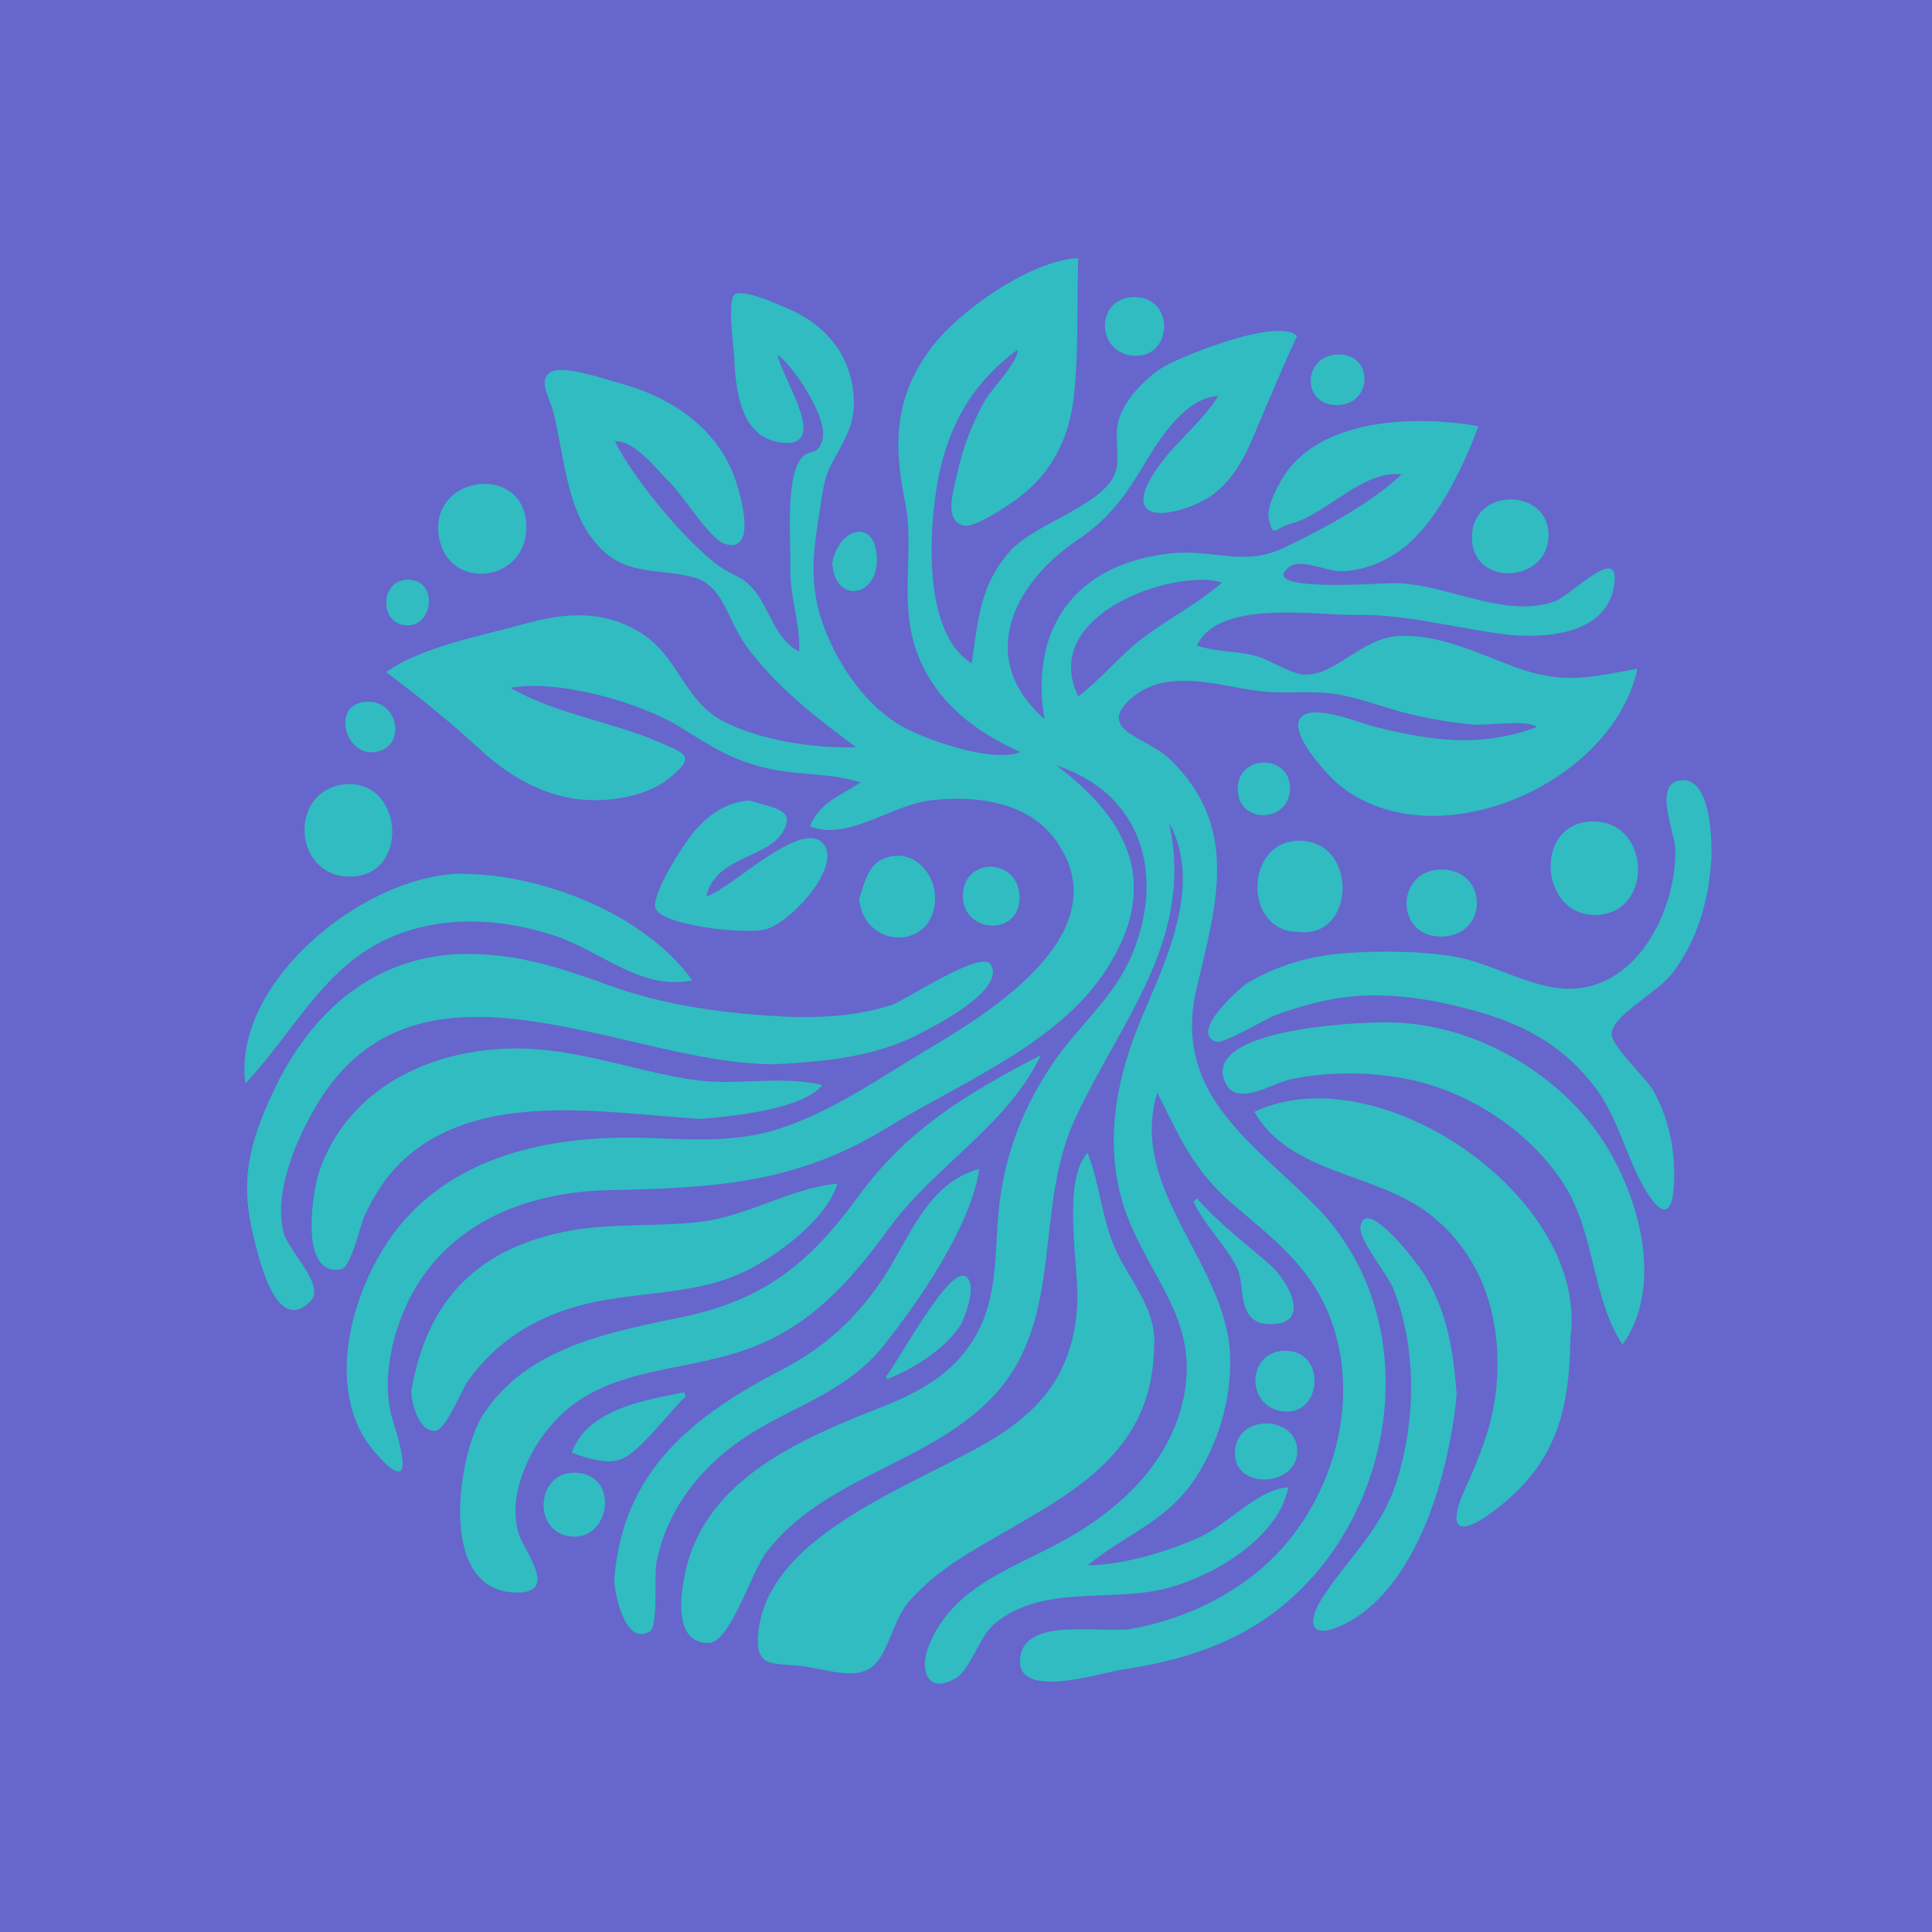 <?xml version="1.0" encoding="UTF-8"?><svg id="Layer_2" xmlns="http://www.w3.org/2000/svg" xmlns:xlink="http://www.w3.org/1999/xlink" viewBox="0 0 806 806"><defs><style>.cls-1{filter:url(#drop-shadow-1);}.cls-2{fill:#66c;}.cls-3{fill:#30bcc1;}</style><filter id="drop-shadow-1" x="89" y="95" width="638" height="620" filterUnits="userSpaceOnUse"><feOffset dx="5" dy="5"/><feGaussianBlur result="blur" stdDeviation="4"/><feFlood flood-color="#000" flood-opacity=".75"/><feComposite in2="blur" operator="in"/><feComposite in="SourceGraphic"/></filter></defs><g id="Layer_1-2"><rect class="cls-2" width="806" height="806"/><g class="cls-1"><path class="cls-3" d="M435.58,314.25c30.71,22.92,43.74,50.1,20.85,85.41-20.12,31.03-61.02,47.11-91.54,65.91-38.21,23.53-72.6,24.99-116.19,25.96-35.8.8-69.91,15.05-84.92,49.67-6.02,13.89-9.48,31.74-4.88,46.49,3.19,10.22,10.22,33.65-7.61,13.02-22.5-26.02-8.84-70.95,10.52-94.46,25.23-30.65,66.13-37.89,103.9-36.5,18.93.7,37.27,1.93,55.57-4.23,21.66-7.29,41.85-21.51,61.42-33.14,26.47-15.73,79.87-48.97,52.68-86.93-11.61-16.21-34.01-18.81-52.34-16.52-16.53,2.06-34.62,17.12-50.2,10.8,4.32-10.09,12.18-12.43,21.15-18.25-11.93-4.05-25.48-3.05-37.83-5.7-14.91-3.21-24.13-9.11-36.55-16.92-17.32-10.9-51.38-20.48-71.72-16.95,18.75,10.89,42.16,14.08,62.04,22.69,11.36,4.92,15.63,5.95,4.1,15.17-7.42,5.94-17.87,8.39-27.14,8.96-19.89,1.22-37.03-7.68-51.33-20.81-13.17-12.1-25.36-21.91-39.46-32.52,14.56-10.58,40.46-15.28,57.81-20.15,17.13-4.81,33.45-5.95,49.09,4.2,15.14,9.82,17.46,27.83,33.45,36.29,15.29,8.09,38.49,11.61,55.72,10.99-16.81-12.46-33.27-25.08-45.77-42.16-8.06-11-9.6-25.33-21.88-28.67-15.01-4.08-28.15-.25-40.02-13.24-13.45-14.72-13.95-37.56-18.67-55.75-1.66-6.39-6.54-13.17-1.15-16.66,5.04-3.27,23.12,3.09,28.49,4.51,19.46,5.17,37.56,16.2,46.48,35.02,3.93,8.31,12.27,36.76-2.32,32.11-6.24-1.99-17.62-20.59-23.16-25.91-5.85-5.61-13.93-16.97-22.66-16.92,7.54,15.41,29.54,42.07,43.79,52.32,5.24,3.77,8.67,3.6,13.41,8.76,7.44,8.09,9.13,21.33,19.68,26.66.58-11.58-4.08-23.27-3.72-35.34.31-10.66-1.83-34.44,3.64-43.87,3.7-6.37,7.42-1.31,9.73-8.91,2.75-9.07-12.02-31.03-18.62-35.64,2,10.32,21.83,38.48,2.12,36.68-18.11-1.66-19.71-23.05-20.29-36.4-.15-3.46-2.94-22.97.19-25.4,3.47-2.7,19.28,4.49,22.77,6.03,15.06,6.64,25.39,18.73,26.84,35.5.74,8.58-.86,13.37-4.66,20.82-4.56,8.93-6.7,10.34-8.46,21.7-2.86,18.39-6.22,33.86-.05,52.14,5.46,16.18,16.57,33.08,31.05,42.51,9.82,6.39,40.01,16.99,51.74,12.14-18.44-8.32-34.2-20.06-42.23-39.25-9.18-21.97-1.54-44.18-5.85-65.15-4.81-23.43-4.75-43.31,10.76-64.07,11.54-15.45,41.31-36.59,61.48-37.63-.62,18.78.25,39.73-1.94,58.53-1.97,16.88-9.41,31.47-23.2,41.64-3.73,2.75-17.88,12.51-22.43,11.44-8.88-2.09-4.43-14.49-2.86-21.92,2.24-10.63,6.33-21.13,11.68-30.57,2.13-3.76,14.73-17.23,13.32-20.8-18.84,13.76-29.11,32.17-33.26,55.11-3.56,19.72-6.35,63.02,14.24,75.63,2.6-17.64,3.31-32.41,15.85-46.63,10.33-11.71,37.3-18.52,43.59-31.73,3.2-6.71-.71-16.73,2.25-24.38,3.13-8.08,9.64-14.88,16.59-19.85,6.62-4.73,49.74-22.18,57.51-13.92-.32-.34-15.8,35.91-17.34,39.69-4.94,12.17-11.24,24.13-23.75,29.92-13.63,6.31-29.72,7.24-20.24-9.85,7.46-13.45,20.65-22.28,28.42-34.78-13.16.6-23.8,16.69-29.95,26.94-8.5,14.18-14.89,23.71-28.79,33.13-27.11,18.38-42.33,49.53-13.8,74.73-6.32-38.14,13.13-64.81,52.55-69.11,18.27-1.99,30.37,5.74,47.47-2.42,15.88-7.58,36.13-18.35,48.97-30.57-16.33-1.82-31.14,16.55-45.92,20.5-7.33,1.96-7.44,6.49-9.49-1.87-1.11-4.51,3.38-13.07,5.45-16.59,15.17-25.75,55.94-26.8,82.05-22.12-6.67,17.6-17.76,41.72-33.75,52.55-6.98,4.73-15.22,7.84-23.71,7.96-5.58.08-16.49-5.42-21.26-1.93-14.78,10.81,36.84,6.97,42.6,6.89,22.14-.32,46.53,15.21,67.9,7.61,7.11-2.53,28.87-26.07,24.51-5.16-4.11,19.72-30.62,20.76-45.72,18.84-21.35-2.71-40.54-8.43-62.27-8.05-15.91.27-56.69-6.66-65.75,12.73,7.87,2.96,17.45,2.06,25.85,4.78,4.95,1.6,14.01,7.4,19.43,7.42,12.83.06,23.6-15.3,38.73-16.12,17.06-.93,33.19,7.23,48.73,12.96,20.15,7.42,30.85,4.28,51.02.7-10.38,48.22-84.33,80.31-123.97,48.85-4.61-3.66-20.6-20.58-17.03-27.66,3.79-7.52,24.96,1.38,31,2.88,23.08,5.73,43.76,9.26,68.01.24-3.61-3.22-20.62-.62-25.54-.98-9.31-.68-18.54-2.31-27.61-4.49-9.71-2.34-19.17-6.15-28.98-8-11.32-2.13-21.85-.13-33.23-1.48-17.22-2.04-39.61-10.48-54.68,3.78-13.3,12.58,7.46,15.61,16.54,24.2,29.91,28.29,19.88,60.94,11.65,95.72-10.48,44.31,23.2,64.24,49.76,91.23,49.05,49.85,32.8,138.52-24.97,174.51-16.64,10.36-35.8,15.74-55.07,18.59-9.88,1.46-46.95,13.81-43.21-5.91,3.02-15.92,34.57-8.87,46.31-10.97,19.91-3.57,39.62-12.41,54.9-25.78,28.69-25.12,42.03-69.6,27.34-105.5-8.51-20.79-24.01-32.07-40.41-46.2-16.13-13.9-21.9-27.88-31.1-46.16-12.52,40.47,29.72,71.77,30.41,110.74.31,17.54-4.91,35.29-14.48,49.97-11.91,18.27-29.1,23.33-44.95,36.43,14.49,0,34.72-6.04,47.6-12.18,11-5.24,23.95-19.89,36.08-20.32-4.34,21.77-32.58,37.83-52.24,42.47-23.1,5.45-50.77-1.95-70.35,14.45-6.35,5.32-9.94,18.89-16.02,22.59-11.6,7.06-15.33-2.93-11.7-12.57,10.22-27.18,38.61-33.87,60.95-47.26,21.65-12.98,40.39-31.57,45.69-57.22,6.64-32.12-13.88-49.22-23.93-76.67-10.02-27.37-4.47-56.15,6.59-82.15,10.12-23.77,25.36-55.35,11.33-80.74,10.44,49.06-20.22,82.03-39.45,123.71-17.04,36.92-4.22,82.55-33.03,114.35-26.58,29.34-71.09,33.98-95.62,66.14-6.32,8.28-15.05,37.63-23.99,37.81-15.91.33-11.39-23.42-9.2-32.02,9.29-36.51,47.43-53.04,79.24-65.57,16.86-6.64,31.63-13.94,41.1-30.26,10.11-17.42,7.8-36.65,10.15-55.86,2.61-21.33,10.33-40.75,22.47-58.47,10.67-15.58,25.49-27.31,32.85-45.14,13.95-33.8,3.78-67.1-31.7-78.82ZM496.38,236.9c-23.35-.06-66.25,18.13-51.56,48.61,9.79-7.31,17.43-17.27,27.39-24.68,10.64-7.91,22.54-14.1,32.57-22.76-2.76-.87-5.56-1.27-8.4-1.18Z"/><path class="cls-3" d="M476.45,556.68c-.52,49.59-42.46,64.67-78.24,86.8-8.89,5.5-17.38,12-24.23,19.94-5.91,6.86-8.44,20.42-14.04,26-7.03,7.01-19.66,2.08-29.74.73-11.5-1.54-19.46,1.01-19.02-11.38,1.62-45.53,72.69-65.99,102.69-86.42,19.05-12.98,28.54-28.15,30.44-51.24,1.36-16.6-6.89-52.48,4.37-65.22,5.55,13.83,5.84,28.84,12.79,42.66,5.99,11.91,16.26,23.86,14.98,38.13Z"/><path class="cls-3" d="M318.25,438.99c-61.74.38-148.94-54.65-191.41,17.45-8.4,14.26-17.61,35.66-13.59,52.57,1.87,7.86,17.85,22.2,11.29,28.86-14.69,14.91-22.04-20.09-23.77-27-5.79-23.11-1.9-38.75,8.08-60.17,15.78-33.87,43.01-57.95,81.91-57.74,21,.11,38.7,5.97,58.05,13.01,21.4,7.78,43.17,11.05,65.83,12.69,17.5,1.27,35.34,1.02,52.22-4.36,5.73-1.83,37.42-23.29,41.43-16.97,6.56,10.33-22.4,25.16-28.69,28.46-19.76,10.38-39.5,11.92-61.37,13.22Z"/><path class="cls-3" d="M429.3,435.08c-13.83,29.27-44.51,46.41-63.43,72.35-17.75,24.34-35.43,43.82-65.44,52.49-29.68,8.57-59.83,6.63-79.61,34.96-7.78,11.14-13.54,26.79-9.38,40.15,2.18,6.99,18.05,25.97-3.05,24.26-31.32-2.53-21.96-58.78-11.67-74.41,18.52-28.12,52.82-34.11,83.26-40.51,34.08-7.17,52.88-22.59,73.07-50.22,20.89-28.58,45.42-42.85,76.25-59.06Z"/><path class="cls-3" d="M650.15,553.17c-.38,32.45-6.91,54.55-34.47,73.98-14.03,9.89-15.85,3.13-9.81-10.21,6.39-14.11,11.97-27.72,13.4-43.34,2.55-27.89-5.4-54.75-28.13-72.27-22.18-17.1-58.11-16.57-72.85-42.5,52.02-24.53,139.88,36.01,131.86,94.34Z"/><path class="cls-3" d="M709.03,351.68c-.79,17.84-5.59,35.56-16.74,49.8-6.05,7.73-25.25,17.53-24.93,25.09.22,5.27,14.97,18.63,17.89,24.23,4.36,8.37,7.06,17.39,7.88,26.8.91,10.4.69,31.42-9.47,17.2-9.5-13.3-12.51-31.87-22.91-45.75-12.35-16.48-27.58-25.57-47.14-31.39-17.68-5.25-36.6-8.72-55.07-6.9-10.73,1.06-21.11,4.01-31.23,7.64-4.13,1.48-21.82,12.32-25.05,11.18-11.34-4.02,10.77-23.07,13.1-24.45,12.22-7.27,26.28-11.41,40.41-12.45,14.66-1.08,31.42-1.01,45.9,1.4,15.91,2.65,32.9,13.84,48.86,13.42,28.03-.74,43.7-33.26,43.4-57.82-.09-7.32-9.66-28.11,2.46-29.17,12.22-1.08,12.64,23.68,12.64,31.17Z"/><path class="cls-3" d="M287.28,461.79c-39.48-2.3-91.73-12.58-123.96,17.12-7.14,6.58-12.25,14.73-16.33,23.46-1.64,3.52-5.51,21.45-9.76,22.18-18.17,3.11-11.38-34.21-9.05-40.92,13.19-38.01,53.21-53.85,91.03-50.88,22.08,1.73,43.17,9.47,65,12.74,17.41,2.61,37.23-2.02,53.89,2.21-8.44,10.31-38.15,13-50.8,14.09Z"/><path class="cls-3" d="M166.59,575.35c6.23-36.66,26.27-58.53,63.09-66.34,18.97-4.02,38.47-2,57.63-4.3,19.67-2.37,37.93-14.22,57.04-15.92-4.29,14.68-24.95,29.97-38.18,36.44-20.66,10.11-44.03,8.42-65.97,13.58-20.66,4.86-37.77,15.08-50.17,32.56-2.31,3.26-9.09,20.31-13.43,20.6-6.92.47-10.02-11.83-10.02-16.63Z"/><path class="cls-3" d="M571.18,421.55c34.39-1,70.41,18.16,90.3,46.03,16.73,23.44,28.5,63.29,10.38,88.4-13.09-20.15-11.25-47.06-24.94-67.74-14.74-22.26-40.08-38.47-66.13-43.32-15.07-2.8-31.23-2.83-46.28.09-9.54,1.85-24.53,13.04-28.9.3-7.12-20.79,54.05-23.77,65.58-23.77Z"/><path class="cls-3" d="M251.27,654.07c3.34-45.24,32.52-68.28,70.2-87.83,17.7-9.18,31.53-21.9,42.41-38.7,10.89-16.81,18.33-39.19,39.7-44.89-3.48,23.71-25.42,55.69-40.34,74.18-15.95,19.78-38.9,25-59.05,38.9-17.88,12.34-31.24,29.87-35.38,51.44-.91,4.74.79,26.37-2.63,28.42-10.72,6.45-14.95-16.91-14.92-21.53Z"/><path class="cls-3" d="M192.62,359.7c31.7,1.36,72.04,17.56,91.22,44.33-21.69,4.35-37.8-12.26-57.72-18.76-16.79-5.48-34.93-7.62-52.38-4.13-39.78,7.95-51.68,39.38-76.39,65.92-5.79-44.37,54.66-91,95.27-87.36Z"/><path class="cls-3" d="M602.69,576.64c-2.8,31.1-15.87,81.18-47.55,96.28-13.86,6.6-15.03-1.34-8.27-11.66,11.1-16.95,24.36-27.94,30.82-48.35,5.92-18.71,7.6-39.71,4.41-59.08-1.22-7.38-3.21-14.76-6.04-21.69-2.14-5.23-14.16-19.86-13.51-25.13,1.72-13.97,23.93,15.06,26.96,20.13,9.42,15.75,11.82,31.6,13.19,49.51Z"/><path class="cls-3" d="M307.62,328.93c9.9,3.14,19.72,3.65,13.96,13.16-6.84,11.28-27.95,10.06-31.93,26.82,9.53-2.38,38.25-31.28,48.04-22.69,10.19,8.94-13.24,34.35-23.64,36.6-9.49,2.06-45.02-2-45.75-9.54-.64-6.7,11.32-25.23,15.52-30.45,5.99-7.44,13.9-13.21,23.79-13.89Z"/><path class="cls-3" d="M659.78,337.71c24.32.14,25.04,38.94.66,38.99-23.54.05-25.67-39.13-.66-38.99Z"/><path class="cls-3" d="M140.02,360.7c-22.66-.84-24.5-35.26-2.09-38.37,25.61-3.56,28.81,39.37,2.09,38.37Z"/><path class="cls-3" d="M214.59,215.06c-.03,23.21-33.08,26.88-36.55,3.38-3.79-25.66,36.59-30.47,36.55-3.38Z"/><path class="cls-3" d="M536.59,383.76c-23.12-.02-22.45-38.22.58-38.03,24.55.2,23.52,41.05-.58,38.03Z"/><path class="cls-3" d="M353.4,370.09c2.64-8.07,4.13-16.12,13.41-17.84,10.58-1.96,18.41,7.92,18.31,17.58-.22,21.65-29.48,21.71-31.72.26Z"/><path class="cls-3" d="M609.05,218.8c.31-20.62,32.08-20.44,32-.41-.08,19.95-32.32,21.94-32,.41Z"/><path class="cls-3" d="M596.02,385.71c-19.19-.11-18.75-27.57-.03-27.95,20.11-.41,20.29,28.06.03,27.95Z"/><path class="cls-3" d="M494.39,494.96c10.01,11.35,19.99,18.44,30.78,27.99,6.65,5.88,17.77,24.54-.23,24.47-14.31-.05-10.28-15.35-13.68-23.03-3.9-8.82-13.74-17.94-18.37-28.17.5-.42,1-.84,1.5-1.27Z"/><path class="cls-3" d="M281.09,577.59c-6.82,6.19-19.14,23.37-27.1,26.22-6.16,2.21-13.92-.52-20.48-2.73,6.5-18.28,30.54-21.95,46.89-25.27.23.59.46,1.19.69,1.78Z"/><path class="cls-3" d="M234.55,609.39c19.64.06,15.17,29.56-2.42,26.46-15.05-2.65-13.22-26.51,2.42-26.46Z"/><path class="cls-3" d="M531.4,558.52c18.03.28,14.78,29.36-2.99,24.96-14.14-3.5-12.5-25.2,2.99-24.96Z"/><path class="cls-3" d="M468.05,118.95c17.72-.12,16.16,26.21-.72,24.39-15.42-1.66-15.11-24.28.72-24.39Z"/><path class="cls-3" d="M364.61,569.35c4.97-6.11,25.74-45.05,32.87-41.99,5.7,2.44.17,17.23-1.72,20.35-5.96,9.8-20.31,18.74-30.7,22.63-.15-.33-.3-.66-.45-.99Z"/><path class="cls-3" d="M510.16,601.24c.08-17.27,27.68-15.89,25.98.48-1.41,13.55-26.05,14.6-25.98-.48Z"/><path class="cls-3" d="M420.35,369.51c.02,16.47-24.27,14.92-23.64-1.26.62-16.16,23.62-15.34,23.64,1.26Z"/><path class="cls-3" d="M342.21,229.7c3.12-15.53,18.91-18.54,18.61-.64-.26,15.39-17.83,17.73-18.61.64Z"/><path class="cls-3" d="M552.47,163.99c-14.3-.16-13.97-19.55-.57-21.02,16.23-1.78,16.51,21.2.57,21.02Z"/><path class="cls-3" d="M533.19,324c-.13,14.34-21.67,15.08-21.83.3-.16-14.87,21.96-14.84,21.83-.3Z"/><path class="cls-3" d="M148.58,287.76c13.36-.05,16,19.99,2.04,21.05-12.16.92-17.51-20.99-2.04-21.05Z"/><path class="cls-3" d="M165.32,236.83c12.61.17,10.59,19.67-.86,19.04-11.5-.64-11.04-19.19.86-19.04Z"/></g></g></svg>